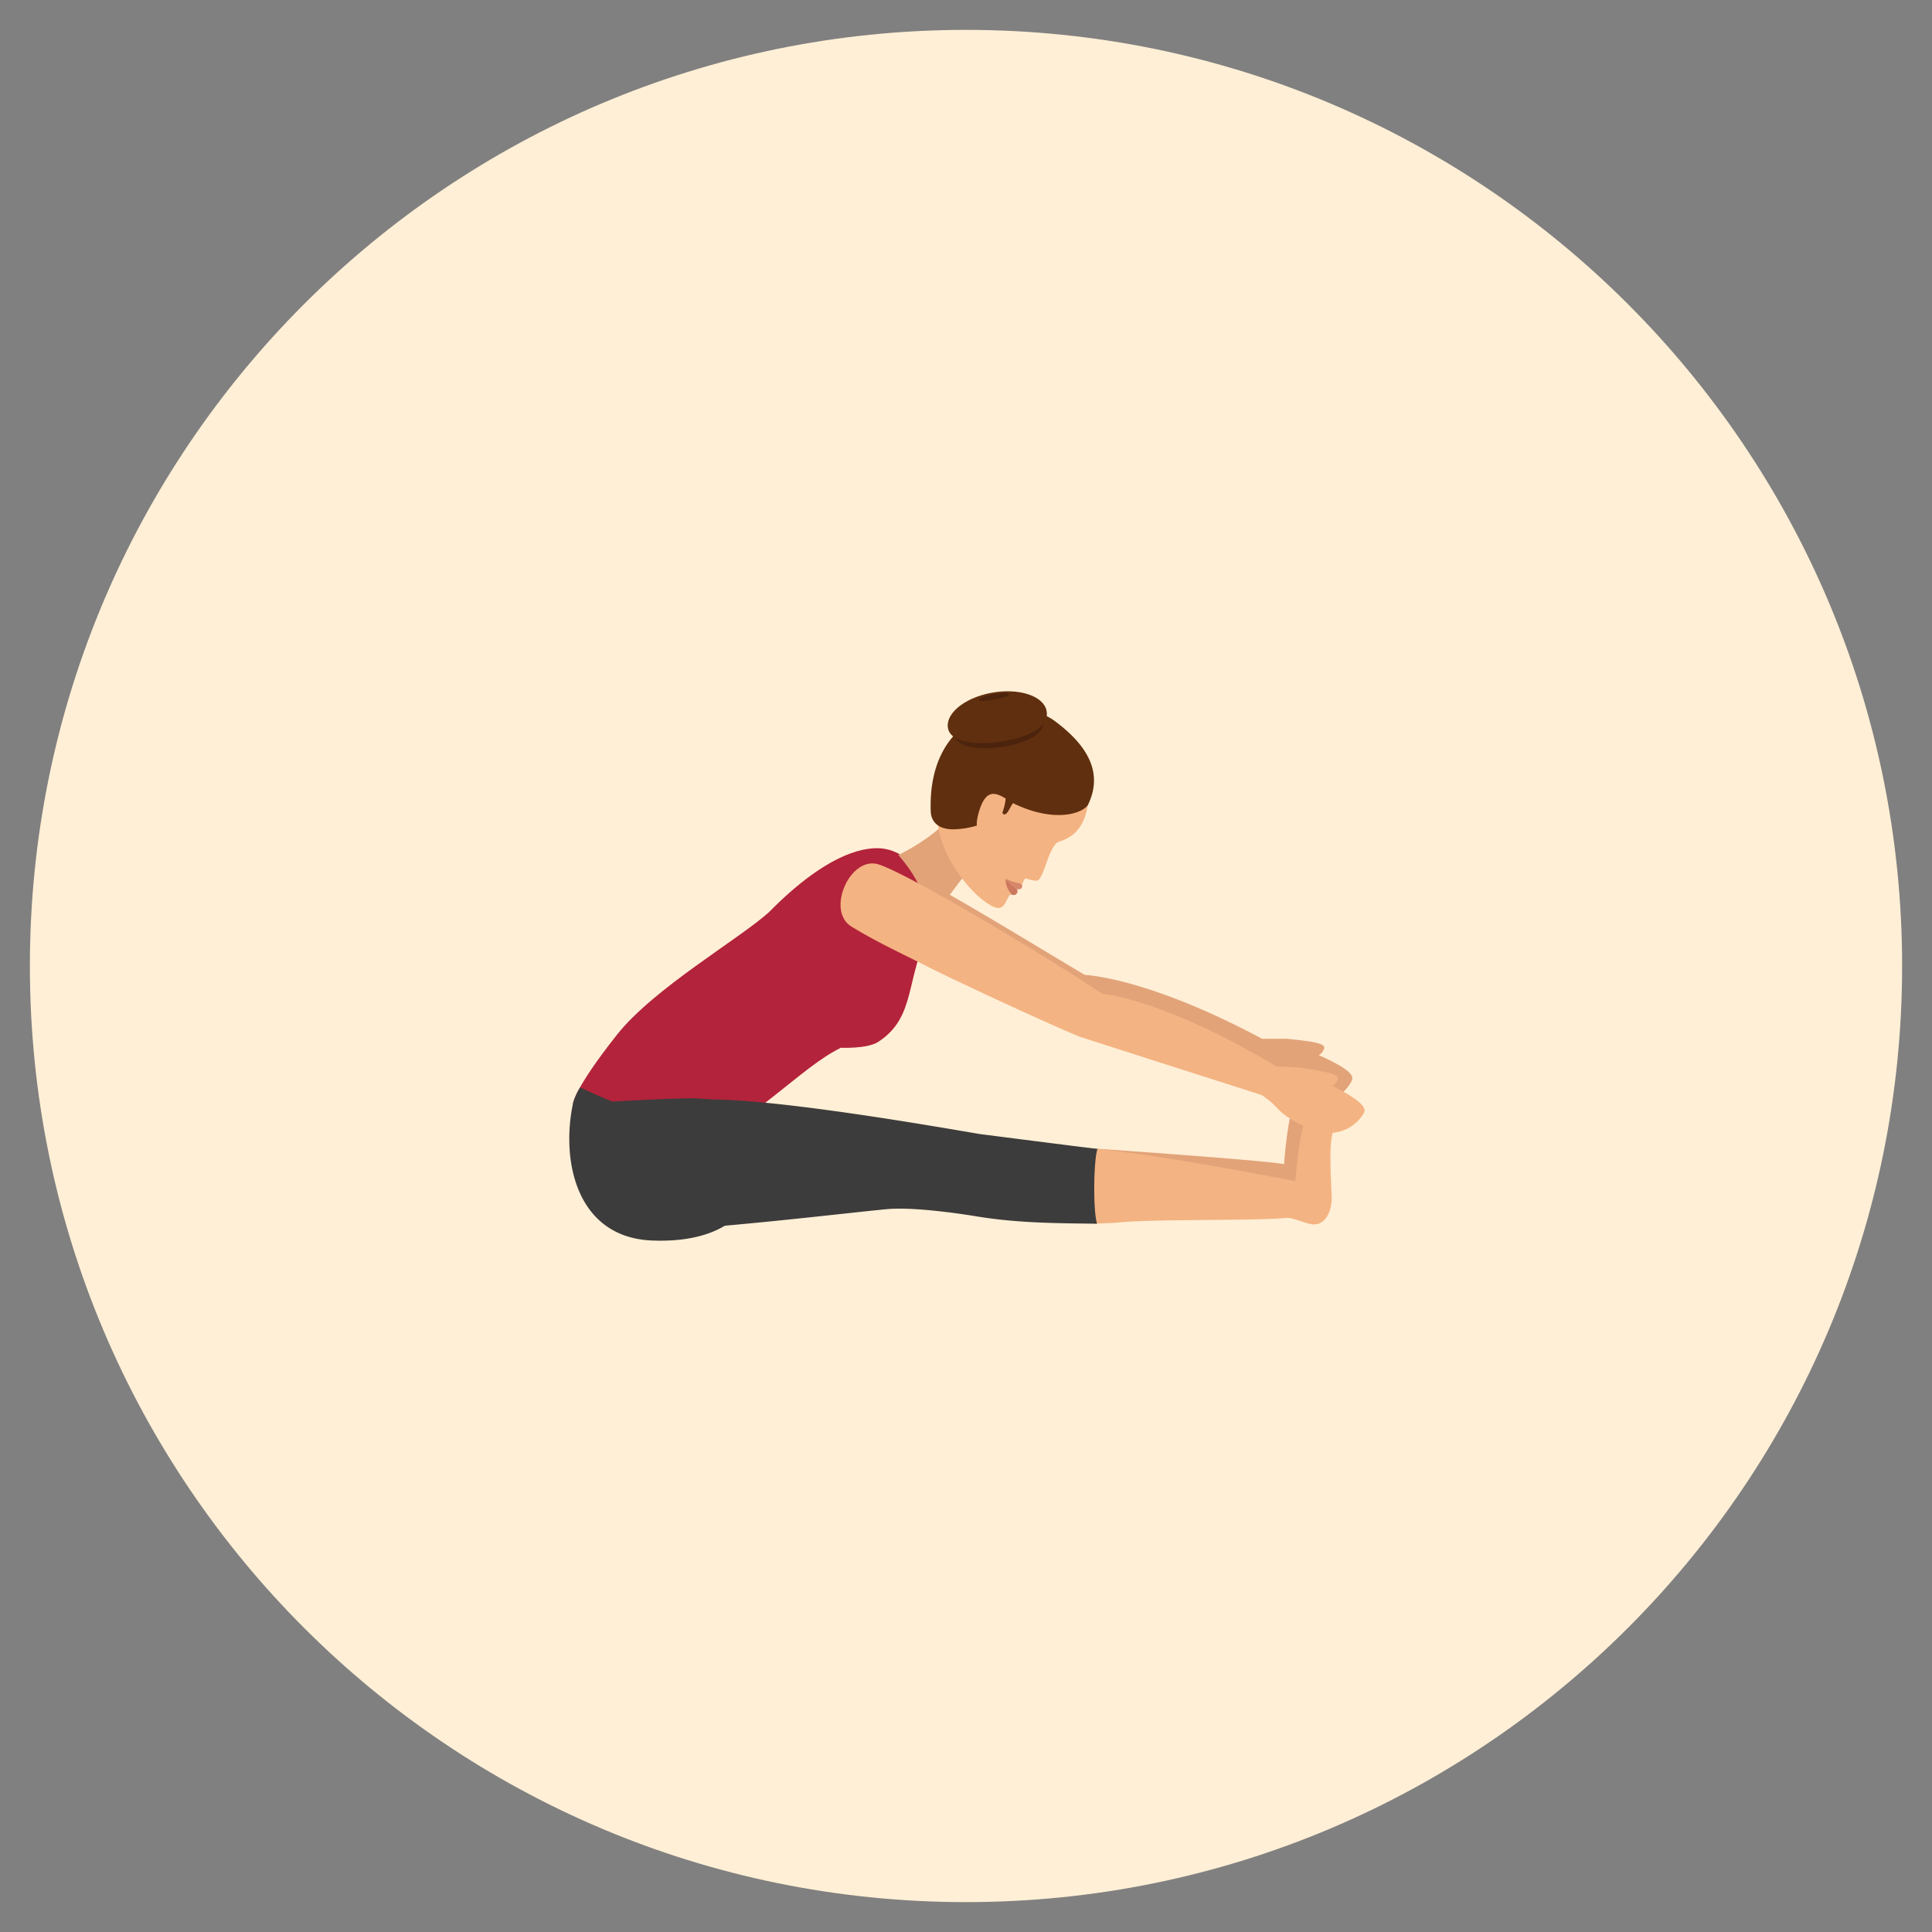 <svg id="Layer_1" data-name="Layer 1" xmlns="http://www.w3.org/2000/svg" viewBox="0 0 512 512"><rect x="0" y="0" width="512" height="512" fill="#808080" stroke="none"/><defs><style>.cls-1{fill:#ffefd6;}.cls-2{fill:#e2a379;}.cls-3{fill:#b3233b;}.cls-4{fill:#f4b382;}.cls-5{fill:#d6876b;}.cls-6{fill:#cc785e;}.cls-7{fill:#602f0f;}.cls-8{fill:#4c230c;}.cls-9{fill:#3d3c3c;}</style></defs><title>seated forward fold</title><path class="cls-1" d="M7.92,256C7.92,119,119,7.92,256,7.92S504.08,119,504.08,256,393,504.08,256,504.08,7.92,393,7.92,256Z"/><path class="cls-2" d="M358.29,286.29c1.54-3.42-13.68-8.18-17.59-11l-6.23,0c-30.64-16.39-47-16.93-47-16.93-17.88-10.63-46.51-28.42-54.2-30.41s-13.38,13-6.39,16.79,6.82,5.54,14,8.77S275.42,267.79,282,270c.91.3,48.86,13,48.86,13a19.69,19.69,0,0,1,4.37,3.31c3.52,3.35,10,5.87,14.1,5.82A10.45,10.45,0,0,0,358.29,286.29Z"/><path class="cls-2" d="M344.42,278.67s4.38,2.45,5.92.25c1.29-1.84,1.54-2.6-9.68-3.68C340.67,275.24,340.2,276.67,344.42,278.67Z"/><path class="cls-3" d="M232.72,276.12c10.29-6.69,7-16.89,13.87-29.87.86-1.63.14-10.4-2.06-13.69-2.45-3.67-5.61-7-10.51-7.67-3.78-.52-13.86.19-30.26,16.87-8,7.18-30.47,20.13-40.21,32.4-11.47,14.45-11.72,18.36-11.72,18.36l19.71,20.88c32.2-19.11,40.2-30.18,51.28-35.73C222.82,277.66,229.8,278,232.72,276.12Z"/><path class="cls-2" d="M249.14,240.65s5.43-7.7,10.83-13.93L253,215.22c-5,6.73-14.93,11.36-14.93,11.36,8.27,9.47,7.72,16.21,8.49,19.67Z"/><path class="cls-4" d="M280.74,223c6.12-1.78,7.31-7.34,7.65-10.75,1.07-10.56-3.18-14.87-9.34-19.45-8.16-6.06-27.21,13.14-29.18,17.28-5.14,10.79,5.13,24.13,10.34,28.24,5.73,4.52,5.76,1.4,7.31-1.06.06-.1.6-.22.6-.22a7.92,7.92,0,0,1,2.71-2.6,9.33,9.33,0,0,1,.59-1.29c.17-.27.31-.42.69-.3a7.74,7.74,0,0,0,2.67.55C276.69,233.11,277.9,223.87,280.74,223Z"/><path class="cls-5" d="M266.58,232.89s.31.76,3,2.75c.44.09,1.27.16,1.33-.93C270.92,233.9,268.64,234.06,266.58,232.89Z"/><path class="cls-6" d="M266.58,232.89s-.48,1.75,1.54,4.19a1.14,1.14,0,0,0,1,0,1.05,1.05,0,0,0,.38-1.46C266.89,233.65,266.58,232.89,266.58,232.89Z"/><path class="cls-7" d="M279.5,191.06c-10-7.39-33.86-2.9-32.84,24.06.07,1.8,1.15,4.68,6,4.66a23.24,23.24,0,0,0,6.51-1.08q1.39-.5,3-1.11c1.16-.44,4.17-5.83,5.31-5.24,10.9,5.71,18.89,3.63,20.83,1C291.72,206.27,290.12,198.94,279.5,191.06Z"/><path class="cls-4" d="M259.59,214.6c-1.8,5.52-.11,7.09,2.7,8.82l3.62-8,.7-3.75C263.81,210,261.38,209.08,259.59,214.6Z"/><path class="cls-8" d="M252.69,194.62c-.85-3.71,3.8-7.71,10.37-8.94s12.59.78,13.44,4.5-3.21,6.33-9.79,7.56S253.53,198.33,252.69,194.62Z"/><path class="cls-7" d="M267.65,214.16A12.94,12.94,0,0,1,269.1,212a10.63,10.63,0,0,1,1.18-1.28l-3.66-1.11-1,1.28,1.07.36-.1,0a18.11,18.11,0,0,1-.94,4.13S266.22,217,267.65,214.16Z"/><path class="cls-7" d="M251.26,193.13c-.89-3.91,4.22-8.17,11.42-9.52s13.76.74,14.65,4.65-3.57,6.71-10.77,8.05S252.15,197,251.26,193.13Z"/><path class="cls-8" d="M259.46,185.51c-.1-.44,1.6-1.12,3.8-1.53s4.06-.39,4.16,0-1.35.92-3.55,1.33S259.56,185.94,259.46,185.51Z"/><path class="cls-2" d="M350,296.56c-.93,4,0,15.39-.1,16.9-.14,3.63-2.1,7.14-5.51,6.43-2.59-.54-4.91-1.79-6.53-1.63-8.32.79-33.18,4.49-43.24,5.32q-3.48.28-7.17.4c-9.95.31-4.3-20.08-.71-19.84,14.41,1,48.41,3.42,53.56,4.37,0,0,1.2-19.29,4.95-18.89A5.78,5.78,0,0,1,350,296.56Z"/><path class="cls-4" d="M353,301.06c-.93,4,0,15.39-.1,16.9-.14,3.63-2.1,7.14-5.51,6.43-2.59-.54-4.91-1.79-6.53-1.63-8.32.79-33.18.29-43.24,1.11q-3.48.29-7.17.4c-9.95.31-4.3-20.08-.71-19.84,14.41,1,48.41,7.63,53.56,8.58,0,0,1.2-19.29,4.95-18.89A5.78,5.78,0,0,1,353,301.06Z"/><path class="cls-4" d="M361.49,294.84c1.71-3.34-13.25-8.86-17-11.92l-6.22-.29c-29.78-17.9-46.13-19.26-46.13-19.26-17.32-11.51-51.73-31.91-59.3-34.29s-14,12.27-7.22,16.45,13.23,7.08,20.26,10.67,33.8,16,40.27,18.53c.89.35,48.15,15.44,48.15,15.44a19.75,19.75,0,0,1,4.2,3.53c3.34,3.52,9.66,6.36,13.79,6.52A10.45,10.45,0,0,0,361.49,294.84Z"/><path class="cls-4" d="M348,286.54s4.25,2.67,5.9.54c1.38-1.77,1.67-2.52-9.48-4.16C344.45,282.92,343.91,284.33,348,286.54Z"/><path class="cls-9" d="M151.83,292.52c-3.2,15.24,1,35.43,21,36.23,17,.69,22.47-6.56,22.47-6.56s12.7-28.61,5.48-29.32c-5.91-.59-11-1.54-16-1.78-3.28-.16-14.06.36-22.4.82-.5,0-8.65-3.72-8.65-3.72A15.43,15.43,0,0,0,151.83,292.52Z"/><path class="cls-9" d="M258.47,322.3c11.4,1.91,22.32,1.86,32.27,2-1.1-3.3-.93-16.87.1-19.83-3.57-.39-31.12-3.93-31.12-3.93-8.72-1.45-60-10.6-76.15-9a71.21,71.21,0,0,0-10.9,1.56c-5.91,1.32-10.19,31.59-2.17,33.16,17.67-.42,56.57-5.12,64.67-5.83S258.47,322.3,258.47,322.3Z"/></svg>